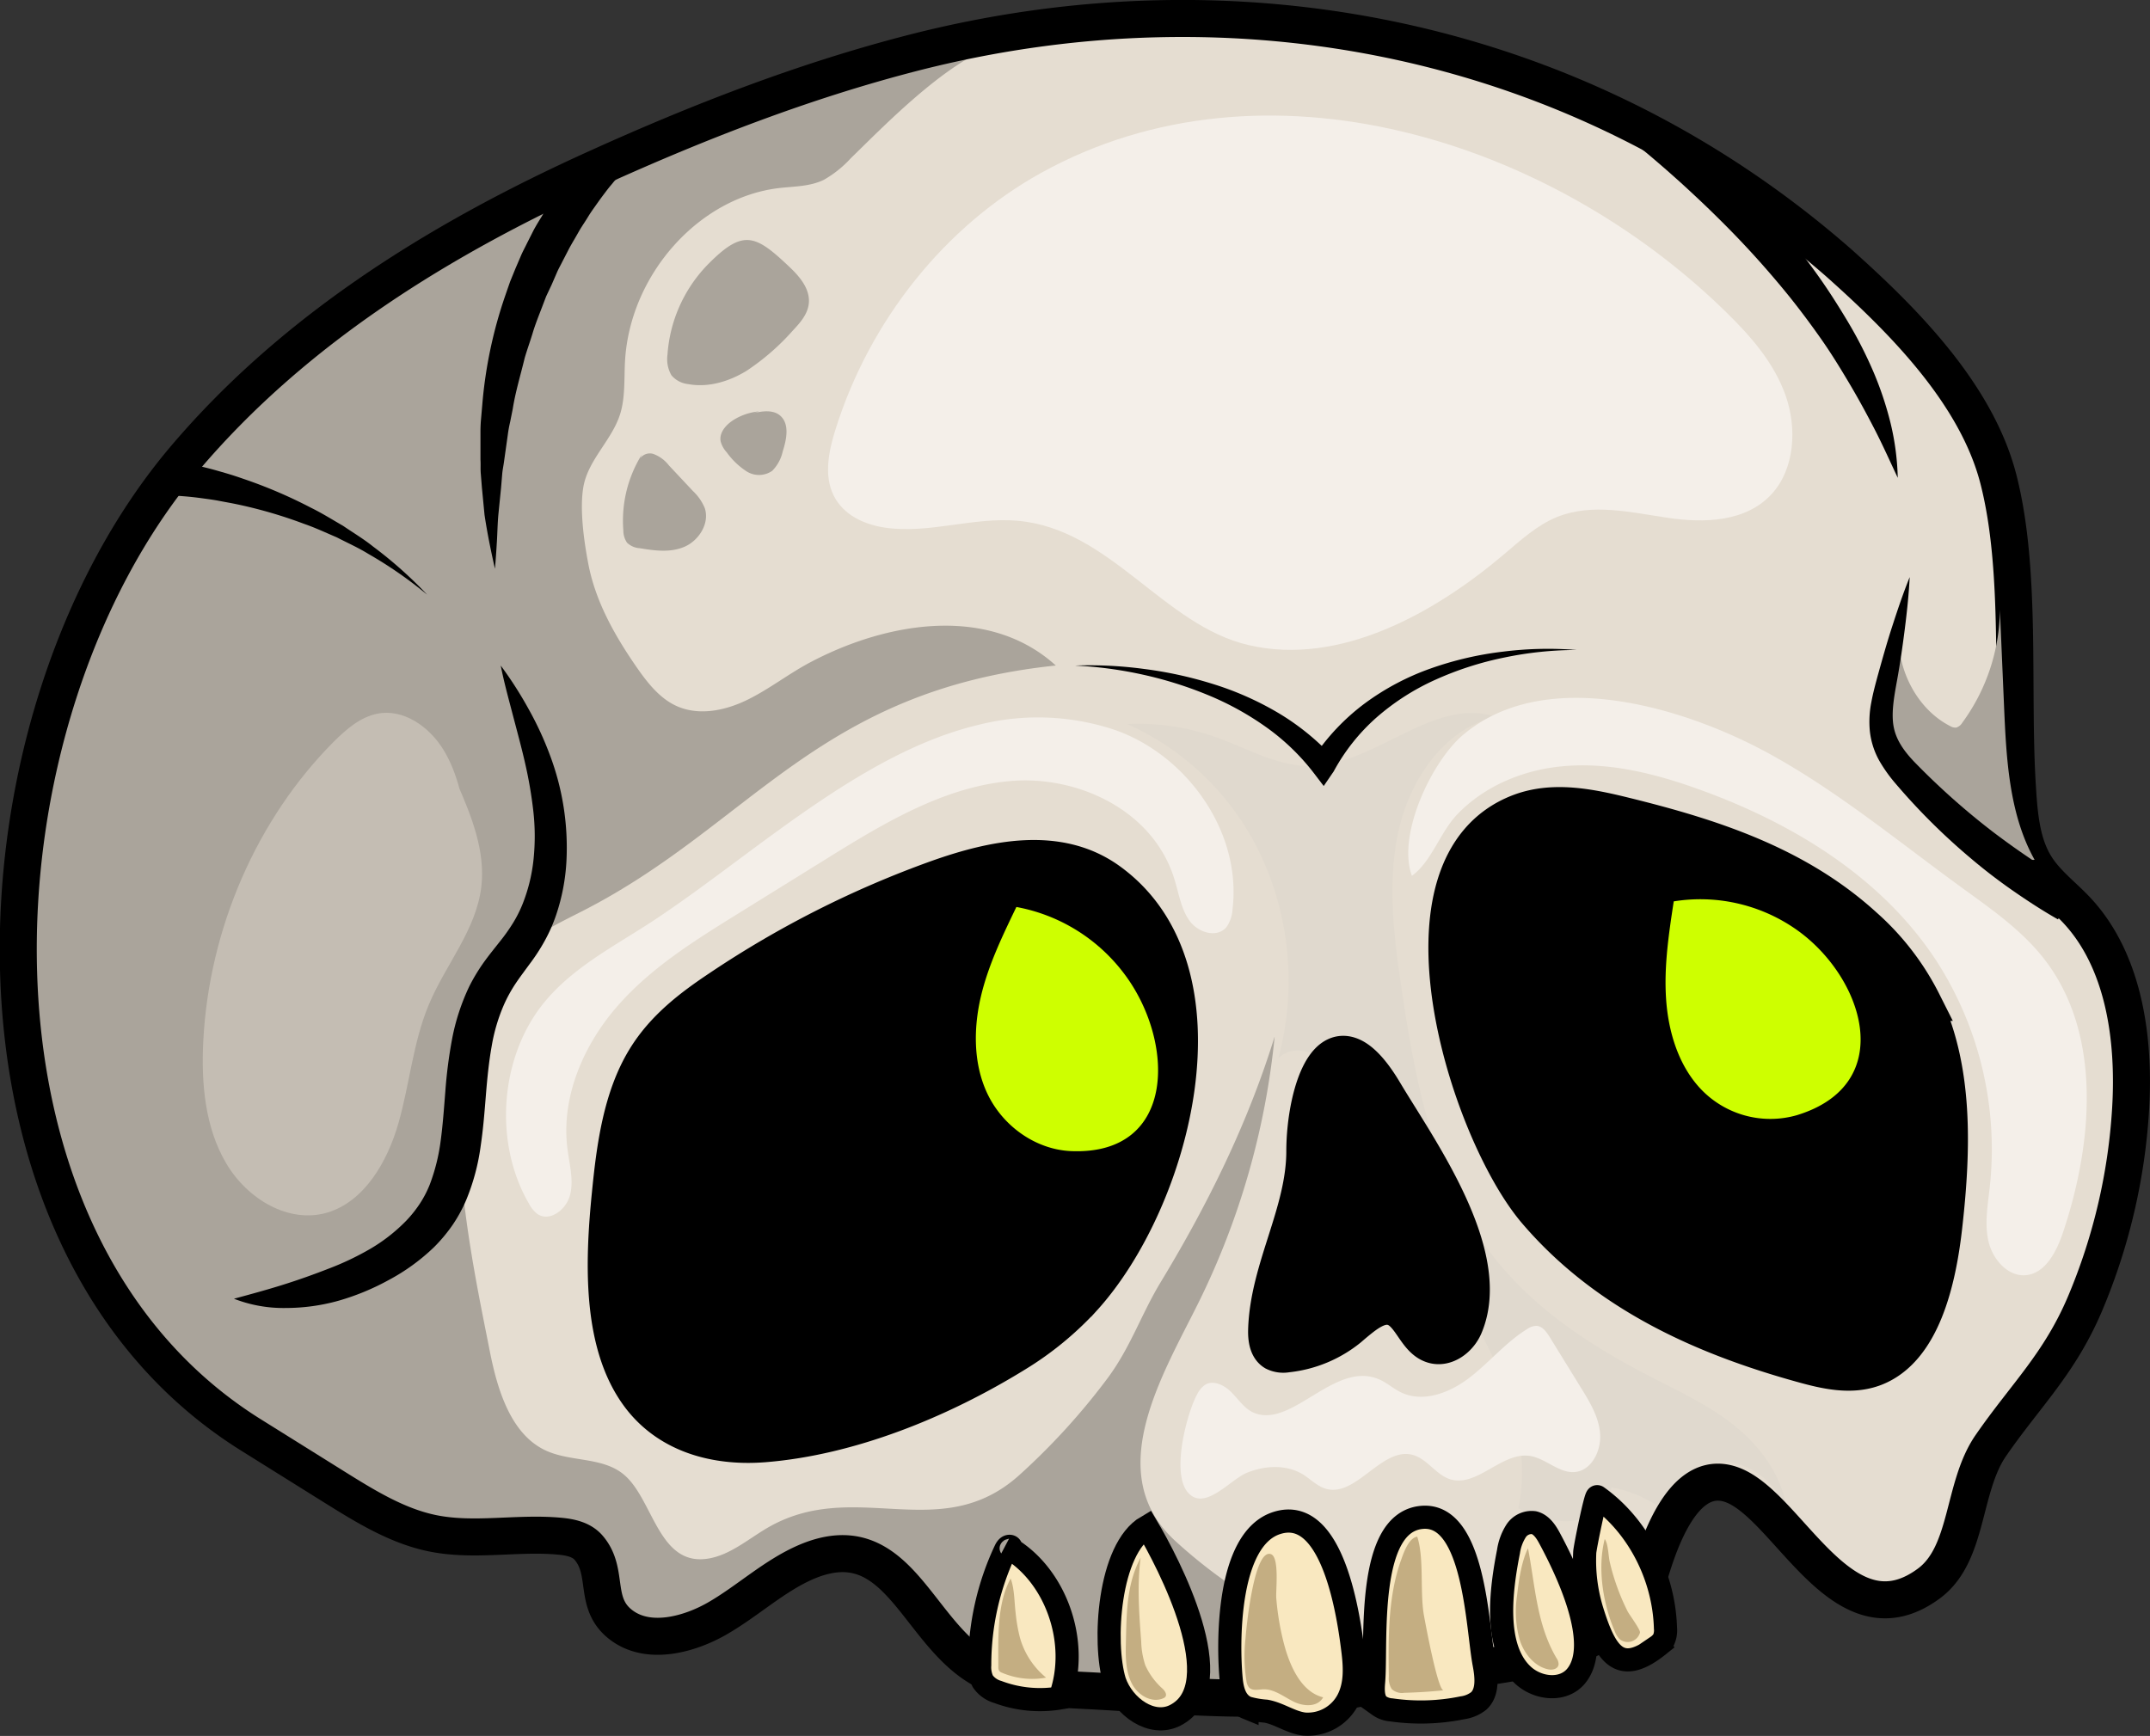 <svg xmlns="http://www.w3.org/2000/svg" viewBox="0 0 464.53 375.14"><rect x="0" y="0" width="464.53" height="375.14" fill="#333333" stroke="none"/><defs><style>.cls-1{fill:#e5ddd1;}.cls-2{fill:#e0d9ce;}.cls-3{fill:#aaa49b;}.cls-4{fill:none;}.cls-4,.cls-5,.cls-9{stroke:#000;stroke-miterlimit:10;}.cls-4,.cls-5{stroke-width:8px;}.cls-6{fill:#c4bdb3;}.cls-7{fill:#f4efe9;}.cls-8{fill:#ceff00;}.cls-9{fill:#f9e8c0;stroke-width:5px;}.cls-10{fill:#c4ae82;}</style></defs><title>1_sk_head</title><g id="Слой_2" data-name="Слой 2"><g id="Слой_1-2" data-name="Слой 1"><path class="cls-1" d="M355.81,342a19.23,19.23,0,0,1-3,5.75,20.13,20.13,0,0,1-5.75,4.53c-16.06,9.34-32.79,7.35-49.77,11.72-20,5.14-42.64,2.3-63,1.31-8.41-.41-17.29-1-24.29-6-12.56-9-17-29.66-35.65-21.83-7.06,3-12.85,8.56-19.54,12.37-5.69,3.23-14.17,5.69-20.1,1.66-6.82-4.65-2.9-11.59-7.5-17-1.53-1.82-4-2.32-6.26-2.53-9.14-.86-18.45,1.2-27.46-.63-7.68-1.56-14.6-5.85-21.36-10.07l-17.93-11.2c-67.2-42-61.87-154.8-14.29-211C64,70.66,96,51.17,129.09,36.24c22.08-10,44.73-18.78,68.07-24.79,69.73-17.94,144-3.78,200.14,45.37,13.34,11.9,29.66,28,34.46,46.68,5.12,19.86,2.8,45.64,4.12,66.55.37,5.91.84,12.13,3.9,17.07,2.33,3.77,5.93,6.39,8.92,9.58,10.17,10.87,12.57,27.62,11.64,43a127.82,127.82,0,0,1-9.86,42.06c-5.52,13-12.85,19.77-20.35,30.64-6.21,9-4.74,23.35-13.31,29.75-17.47,13-28.77-13.09-40.31-20.15-10.59-6.47-16.53,6.93-19.52,16.4C356.61,339.59,356.23,340.82,355.81,342Z"/><path class="cls-2" d="M298.5,250.08q-3.79-6.87-7.54-13.75c-1.6-2.93-3.3-6-6-7.84s-6.56-2.16-8.78.27a64.28,64.28,0,0,0-3.29-42.89,58.21,58.21,0,0,0-29.36-29.41,50.45,50.45,0,0,1,19.29,2.88c6.62,2.36,13,6.16,20,6.2,14.13.09,26.9-15.16,40.38-10.62-10.54,2.26-18.2,12.77-20.86,23.91s-1.27,22.89.4,34.25c1.91,13,4.18,26,8.68,38.16,8.75,23.69,25.29,36.11,46.14,46.75,6.24,3.19,12.64,6.22,18.06,10.82s9.85,11.05,10.59,18.41c-1.81-6.14-7.3-10.9-13.31-11.27a14.24,14.24,0,0,0-14,10,26.54,26.54,0,0,0-10.71-4.52c-.66,4.17-4.72,6.93-8.66,7.26s-7.78-1.19-11.47-2.69c3-14.57-3.07-29.51-10.51-42.13C311.1,272.74,304.76,261.44,298.5,250.08Z"/><path class="cls-3" d="M302.35,359.16c-6.39,1.92-12.84,3.86-19.46,4.37-3.39.27-6.79.16-10.18.34-6,.33-12.05,2.13-18,2.09-6.69-.05-13.57-1.06-20.23-1.75-7.14-.74-18.19-.4-24.44-4.87-12.56-9-17-29.66-35.65-21.83-7.06,3-12.85,8.56-19.54,12.37-5.69,3.23-14.17,5.69-20.1,1.66-6.82-4.65-2.9-11.59-7.5-17-1.53-1.82-4-2.32-6.26-2.53-9.14-.86-18.45,1.2-27.46-.63-7.68-1.56-14.6-5.85-21.36-10.07l-17.93-11.2c-67.2-42-61.87-154.8-14.29-211C64,70.66,96,51.17,129.09,36.24c29.34-13.25,57.5-22.81,89-27.1C207,10.66,191.81,26.43,183.81,34.21A23.89,23.89,0,0,1,178,38.86c-3,1.46-6.34,1.4-9.58,1.77-17.43,2-32.34,18.73-33.38,37.45-.21,3.77.07,7.64-1,11.23-1.68,5.59-6.66,9.72-7.9,15.42-1,4.81,0,12,.92,16.85,1.51,8.23,5.68,15.62,10.33,22.37,2.31,3.35,4.89,6.71,8.43,8.45,4.84,2.38,10.61,1.26,15.47-1.08s9.18-5.8,14-8.31c16.83-8.82,38.52-12.17,52.83.81-51.36,5.36-65.75,34.26-101.83,52.83-5.46,2.81-11.12,5.41-15.69,9.67-19.32,18-9.31,62.63-4.77,85.69,1.66,8.44,4.56,17.84,11.92,21.37,5.57,2.67,12.69,1.33,17.35,5.55,6.15,5.57,7.33,19.75,18.07,17.86,4.47-.79,8.2-3.93,12.14-6.32,19.14-11.61,37.69,3.89,55-11.77a145.31,145.31,0,0,0,19-20.87c5-6.73,7.29-13.9,11.54-20.87C261,260.18,269.58,242.83,275.4,224A166.33,166.33,0,0,1,259,281.4c-7.69,15.57-21,36.88-5.19,51.49a109.32,109.32,0,0,0,26,17.74c4.16,2.05,7.07,2.06,11.5,2.88C293.28,353.86,301.78,359.33,302.35,359.16Z"/><path class="cls-4" d="M355.81,342a19.23,19.23,0,0,1-3,5.75,20.13,20.13,0,0,1-5.75,4.53c-16.06,9.34-32.79,7.35-49.77,11.72-20,5.14-42.64,2.3-63,1.31-8.41-.41-17.29-1-24.29-6-12.56-9-17-29.66-35.65-21.83-7.06,3-12.85,8.56-19.54,12.37-5.69,3.23-14.17,5.69-20.1,1.66-6.82-4.65-2.9-11.59-7.5-17-1.53-1.82-4-2.32-6.26-2.53-9.14-.86-18.45,1.2-27.46-.63-7.68-1.56-14.6-5.85-21.36-10.07l-17.93-11.2c-67.2-42-61.87-154.8-14.29-211C64,70.66,96,51.17,129.09,36.24c22.08-10,44.73-18.78,68.07-24.79,69.73-17.94,144-3.78,200.14,45.37,13.34,11.9,29.66,28,34.46,46.68,5.12,19.86,2.8,45.64,4.12,66.55.37,5.91.84,12.13,3.9,17.07,2.33,3.77,5.93,6.39,8.92,9.58,10.17,10.87,12.57,27.62,11.64,43a127.82,127.82,0,0,1-9.86,42.06c-5.52,13-12.85,19.77-20.35,30.64-6.21,9-4.74,23.35-13.31,29.75-17.47,13-28.77-13.09-40.31-20.15-10.59-6.47-16.53,6.93-19.52,16.4C356.61,339.59,356.23,340.82,355.81,342Z"/><path class="cls-5" d="M292.44,286.18c2.73-2.27,5.76-4.79,8.89-3.58,3.55,1.37,4.61,6.85,8.22,8,2.72.89,5.65-1.27,6.83-4C323,271.07,306.19,248,299,235.89c-11.4-19.08-17.06.11-17.08,12.88,0,13.27-7.86,25.37-8.25,38.63-.05,1.8.2,3.92,1.67,4.81a4.35,4.35,0,0,0,2.72.37A25.5,25.5,0,0,0,291.49,287Z"/><path class="cls-3" d="M410.41,135.1c-1.13,8.73,3.5,18,10.93,21.8a2.15,2.15,0,0,0,1.33.33,2.36,2.36,0,0,0,1.31-1.06,42,42,0,0,0,8.12-24.37l.9,20.91c.49,11.39,1.12,23.32,6.6,33.1-6.54.4-12.28-4.32-17.33-8.78-5.23-4.63-14.12-9.73-16.52-16.86C402.6,150.83,409.35,143.43,410.41,135.1Z"/><path class="cls-5" d="M219.48,292.49C203,302.67,183.41,310.54,165.06,312c-9.36.74-19.39-1.4-26-9.23-9.19-11-8.77-28.95-7.19-44.69,1-10.22,2.44-20.89,7.56-29.26,4.08-6.69,10.12-11.21,16.14-15.23a213.79,213.79,0,0,1,46.8-23.68c12.32-4.4,26.32-7.32,37.15.46,27.09,19.48,13.76,69-5.52,90.18A67.36,67.36,0,0,1,219.48,292.49Z"/><path class="cls-5" d="M331.92,261.78c15.38,18,36.52,27.2,57.44,33,5.17,1.44,10.66,2.7,15.67.77,10.13-3.92,13.64-18.49,15-31.05,1.8-16.16,2.33-33.61-4.59-47.88a54.83,54.83,0,0,0-12.62-16.41c-14.81-13.51-33.42-19.38-51.63-23.88-7.59-1.88-15.59-3.55-22.91-.75C298.89,186.91,317.21,244.57,331.92,261.78Z"/><path d="M108.19,143.83a82.6,82.6,0,0,1,6,9.36,71.08,71.08,0,0,1,4.69,10.16A56.68,56.68,0,0,1,122.39,186a43.46,43.46,0,0,1-2.22,11.69,34,34,0,0,1-2.46,5.59,41.46,41.46,0,0,1-3.24,5c-1.11,1.52-2.18,2.93-3.1,4.31a31.49,31.49,0,0,0-2.33,4.18,38.3,38.3,0,0,0-2.82,9.39c-.59,3.33-.94,6.81-1.23,10.4s-.57,7.32-1.14,11.13a46.67,46.67,0,0,1-3.1,11.58,31.37,31.37,0,0,1-3,5.5,34.42,34.42,0,0,1-4,4.77A43.73,43.73,0,0,1,84,276.61a52.47,52.47,0,0,1-10.78,4.46,42.41,42.41,0,0,1-11.4,1.59,29.43,29.43,0,0,1-11.27-2c3.71-1,7.15-1.94,10.53-3s6.64-2.22,9.84-3.47a60.61,60.61,0,0,0,9.18-4.37,36.78,36.78,0,0,0,7.7-6.05,26.15,26.15,0,0,0,2.92-3.67,22.92,22.92,0,0,0,2.13-4.1,41.47,41.47,0,0,0,2.37-9.53c.46-3.4.71-7,1-10.62a101.87,101.87,0,0,1,1.45-11.28,46.77,46.77,0,0,1,3.72-11.4,39.72,39.72,0,0,1,3.17-5.25c1.16-1.61,2.35-3.06,3.44-4.45a39.37,39.37,0,0,0,2.87-4.05,26.5,26.5,0,0,0,2.14-4.31,36.17,36.17,0,0,0,2.29-9.63,48.44,48.44,0,0,0-.07-10.2A93.08,93.08,0,0,0,113.47,165c-.78-3.45-1.73-6.9-2.65-10.42S108.91,147.49,108.19,143.83Z"/><path d="M412.61,124.71c-.19,3.78-.59,7.51-1.06,11.22s-1,7.41-1.67,11.09-1.31,7.22-.7,10.21,2.5,5.49,5,8A156.8,156.8,0,0,0,430.5,179.7q4.34,3.3,8.87,6.32c3,2,6.13,3.87,9.28,5.67l-4,7c-3.34-1.9-6.56-4-9.7-6.18s-6.19-4.52-9.11-7a137.45,137.45,0,0,1-16.25-16.14,31.82,31.82,0,0,1-3.56-5A16.81,16.81,0,0,1,404,158a21.54,21.54,0,0,1,.33-6.29c.37-2,.87-3.82,1.35-5.61,1-3.6,2-7.19,3.16-10.76S411.19,128.22,412.61,124.71Z"/><path class="cls-6" d="M101.1,179.38c-1-6-2.14-12.17-5.25-17.29s-8.76-9-14.36-7.85c-3.63.72-6.65,3.34-9.34,6-16.64,16.7-27,40.41-28.23,64.79-.47,9.13.4,18.72,5,26.45s13.54,13,21.77,10.57c8-2.37,13-10.92,15.41-19.37s3.16-17.5,6.55-25.57C96.24,208.48,102.89,201,104,191.6c.89-7.7-2.13-15.24-5.21-22.27"/><path class="cls-7" d="M220,112.55c20,1.85,31.34,22.6,49.82,26.87,19.7,4.56,40.15-6.94,55.11-19.61,3.62-3.07,7.21-6.36,11.54-8.11,7.5-3,15.84-1,23.79.19s17.07.95,22.63-5.24c4.87-5.42,5.4-14.11,2.92-21.15s-7.44-12.72-12.62-17.81C334.9,30,273.12,10.66,224.91,37.38c-20.7,11.48-37,31.8-44.4,55.45-1.45,4.62-2.53,9.88-.42,14.19s6.67,6.33,11.08,7C200.72,115.44,210.39,111.65,220,112.55Z"/><path class="cls-7" d="M211.38,156.65c-25.63,6.11-49,28.39-70.52,42.51-8.14,5.33-17.05,9.84-23.33,17.53C108,228.4,106.6,246.9,114.28,260.1a6.83,6.83,0,0,0,1.79,2.21c2.61,1.86,6.28-.84,7.1-4.08s-.15-6.65-.57-10c-1.42-11.19,3.52-22.43,10.71-30.7s16.45-14.06,25.57-19.73L178,185.94c12.6-7.84,25.74-15.87,40.27-17.15s30.83,6.27,35.43,21.07c1,3.13,1.44,6.55,3.34,9.15s6,3.78,8,1.27a7.43,7.43,0,0,0,1.26-3.78c2.08-17.26-10.57-34-26.16-39A52.37,52.37,0,0,0,211.38,156.65Z"/><path class="cls-7" d="M337.54,165.6c10.37-1,20.75,1.74,30.58,5.36,19.62,7.22,38.57,18.77,50.28,36.71a75.18,75.18,0,0,1,11.52,48.75c-.44,4-1.2,8.12-.25,12s4.3,7.58,8.15,7.14c4.25-.48,6.61-5.28,8-9.49,6.41-19.27,8.27-42.47-3.87-58.46-4.92-6.48-11.67-11.12-18.17-15.85-13.6-9.89-26.67-20.71-41.33-28.78-18-9.92-48.25-19.41-66.31-4.2-6.76,5.69-14.37,21.66-11.08,30.49,4.32-3.16,6-9.32,9.85-13.34C320.89,169.74,329.23,166.37,337.54,165.6Z"/><path class="cls-7" d="M269.48,318.24c3.95-1.58,8.58-1.8,12.21.49,1.52,1,2.85,2.34,4.54,2.92,6.7,2.27,12.34-9.21,19.12-7.21,3,.88,4.88,4.17,7.82,5.18,5.84,2,11.25-5.88,17.33-5,3.53.51,6.53,4,10.06,3.45,3.37-.48,5.42-4.58,5.16-8.21s-2.2-6.83-4.08-9.87l-6.78-11c-.7-1.13-1.58-2.38-2.85-2.47a3.66,3.66,0,0,0-2.09.72c-4.59,2.83-8.15,7.21-12.46,10.51s-10.06,5.47-14.87,3.09c-1.64-.81-3-2.09-4.73-2.8-9.53-4-18.72,10.69-26.93,7.27-2-.83-3.3-2.85-4.86-4.43s-4-2.77-5.79-1.56a5.7,5.7,0,0,0-1.69,2.12c-2.1,3.85-6,18-1.35,21.65C260.86,326,266,319.62,269.48,318.24Z"/><path class="cls-8" d="M387.73,200.61a36.12,36.12,0,0,0-26.1-5.82c-1.06,6.94-2.12,13.95-1.66,21s2.6,14.12,7.16,19.18A20.73,20.73,0,0,0,388.21,241C410.36,234.25,402.55,210.7,387.73,200.61Z"/><path class="cls-8" d="M242.72,210.2A37.66,37.66,0,0,0,219.6,196c-3,6.24-6.07,12.55-7.67,19.36s-1.63,14.29,1.23,20.61c3.33,7.36,10.63,12.47,18.27,12.79C254.45,249.7,253.88,224.72,242.72,210.2Z"/><path class="cls-3" d="M144.22,76.62a7,7,0,0,0,.85,4.48A5.49,5.49,0,0,0,148.65,83c4.31.81,8.78-.52,12.58-2.82a50.64,50.64,0,0,0,10.14-8.83c1.54-1.63,3.14-3.46,3.38-5.76.32-3.07-1.89-5.73-4.06-7.79-7.35-7-10-8.34-17.28-1.12A30.93,30.93,0,0,0,144.22,76.62Z"/><path class="cls-3" d="M138.68,98.22a27.07,27.07,0,0,0-4,16.45,4.62,4.62,0,0,0,.8,2.61,4.32,4.32,0,0,0,2.75,1.19c3.24.54,6.66,1,9.7-.33s5.43-5,4.35-8.31a10.45,10.45,0,0,0-2.57-3.72l-5.19-5.54a7.51,7.51,0,0,0-3.44-2.5,2.59,2.59,0,0,0-3.21,2"/><path class="cls-3" d="M164,88.91a12.35,12.35,0,0,0-5.75,2c-1.49,1-2.91,2.67-2.54,4.5A5.59,5.59,0,0,0,157,97.73a16,16,0,0,0,4.32,4.14,5,5,0,0,0,5.52-.12,8.51,8.51,0,0,0,2.27-4.18c.81-2.53,1.48-5.72-.34-7.56-1.53-1.55-4-1.19-6-.72"/><path d="M36.85,99.49c1.51.21,2.78.46,4.12.75s2.63.6,3.94.93,2.59.71,3.87,1.08,2.55.79,3.81,1.23a103.73,103.73,0,0,1,14.63,6.26c2.37,1.16,4.62,2.58,6.9,3.89,2.18,1.49,4.44,2.83,6.49,4.48a90.55,90.55,0,0,1,11.68,10.4,89.5,89.5,0,0,0-12.72-8.82c-2.18-1.35-4.54-2.39-6.81-3.57-2.36-1-4.66-2.09-7.08-2.92a99,99,0,0,0-14.61-4.25c-1.24-.26-2.48-.47-3.72-.71s-2.49-.4-3.73-.57-2.49-.31-3.72-.41-2.52-.19-3.59-.21Z"/><path d="M133.58,38.17l-.79.91c-.28.31-.56.69-.84,1-.57.68-1.12,1.42-1.67,2.15s-1.08,1.48-1.61,2.23-1.07,1.49-1.55,2.29-1,1.57-1.49,2.34-.93,1.6-1.4,2.4-.94,1.6-1.37,2.42l-1.28,2.48c-.41.83-.88,1.64-1.25,2.5L119.2,61.5,118,64.05l-1,2.62c-.67,1.75-1.37,3.49-1.91,5.29s-1.19,3.57-1.72,5.38c-.88,3.67-2,7.3-2.59,11.05l-.56,2.8a27.35,27.35,0,0,0-.51,2.81l-.8,5.68c-.13,1-.34,1.9-.41,2.86l-.24,2.87-.58,5.78c-.18,1.94-.2,3.87-.32,5.83s-.24,3.91-.42,5.89c-.87-3.83-1.66-7.71-2.25-11.63l-.57-5.92-.24-3c-.09-1,0-2-.07-3l0-6a29.73,29.73,0,0,1,.14-3l.26-3a96.58,96.58,0,0,1,5-23.61l1-2.88,1.15-2.82,1.2-2.8c.4-.94.9-1.83,1.34-2.75l1.38-2.73c.48-.9,1-1.76,1.55-2.64s1-1.77,1.59-2.62,1.14-1.7,1.73-2.54,1.21-1.66,1.84-2.48,1.25-1.63,2-2.4,1.35-1.57,2.1-2.32c.38-.38.72-.75,1.13-1.12s.75-.72,1.27-1.17Z"/><path d="M359.44,25.81c1.74,1.22,3.29,2.37,4.85,3.63s3.08,2.5,4.57,3.81c3,2.59,5.86,5.33,8.65,8.14s5.43,5.77,8,8.77,5,6.19,7.29,9.4,4.44,6.6,6.47,10a91.13,91.13,0,0,1,5.43,10.62,72.8,72.8,0,0,1,3.79,11.31,55.78,55.78,0,0,1,1.54,11.77c-1.69-3.59-3.25-7.1-5-10.49s-3.56-6.72-5.51-10-3.9-6.46-6.07-9.55-4.42-6.11-6.78-9.06a201.4,201.4,0,0,0-15.21-16.8c-2.68-2.67-5.44-5.26-8.23-7.81-1.41-1.26-2.81-2.52-4.24-3.75s-2.88-2.49-4.25-3.58Z"/><path d="M232.26,143.83a87.68,87.68,0,0,1,14.91.73,86,86,0,0,1,14.7,3.19,66.12,66.12,0,0,1,14,6.13,52.83,52.83,0,0,1,12.1,9.74l-4.35.34h0a47.21,47.21,0,0,1,11.32-12,54.52,54.52,0,0,1,14.34-7.56,72,72,0,0,1,15.56-3.59,77.62,77.62,0,0,1,15.81-.35A77,77,0,0,0,325,142.1a70.1,70.1,0,0,0-14.77,4.75,51.23,51.23,0,0,0-12.82,8.2,42.52,42.52,0,0,0-9.25,11.65h0L286,169.86,283.82,167a48.15,48.15,0,0,0-10.18-9.81,62.77,62.77,0,0,0-12.68-7,84,84,0,0,0-14-4.39A87.05,87.05,0,0,0,232.26,143.83Z"/><path class="cls-9" d="M218.1,334.95c.37.31.56-.71.1-.78s-.79.44-1,.89a58,58,0,0,0-5.52,24.74,7,7,0,0,0,.66,3.53,5.9,5.9,0,0,0,3.22,2.3A25.94,25.94,0,0,0,229,366.93c4.47-12-1-27.17-11.8-32.87"/><path class="cls-9" d="M253.91,370.69c12.52-6.39-1.54-33.11-6.1-40.79-8.28,4.82-9.55,25.08-7,33.43C242.72,368.91,248.9,373.25,253.91,370.69Z"/><path class="cls-9" d="M266,362.81c.22,2.42.89,5.22,3.43,6.26a20.5,20.5,0,0,0,4.11.72c2.89.53,5.31,2.41,8.23,2.78a9.78,9.78,0,0,0,9.48-5.25c1.63-3.18,1.51-6.8,1.1-10.26-.84-7-4.16-31.93-16.53-27.92C265,332.65,265.3,355.4,266,362.81Z"/><path class="cls-9" d="M296.78,363.46c-.16,1.82-.19,3.95,1.18,5.11a5.13,5.13,0,0,0,2.65.94,44.66,44.66,0,0,0,15.35-.45,7.26,7.26,0,0,0,3.56-1.5c2-1.87,1.67-5.2,1.14-8-1.48-7.75-2-32.27-13.17-31.67C295,328.59,297.5,355.14,296.78,363.46Z"/><path class="cls-9" d="M340.61,362.11c5.63-7.05-2.27-23.1-5.8-29.68-.79-1.48-1.82-3-3.38-3.38a4,4,0,0,0-3.89,1.83,11.4,11.4,0,0,0-1.62,4.44c-1.58,8-3.33,20.69,3.11,26.67C332.26,365,337.82,365.61,340.61,362.11Z"/><path class="cls-9" d="M357.87,355.93l.2-.16a4.84,4.84,0,0,0,1.38-1.43,5,5,0,0,0,.39-2.52c-.32-11.24-6-22.16-14.74-28.38-.36-.26-2.64,10.93-2.7,12a36.91,36.91,0,0,0,1.65,12.87C346.87,357.32,349.86,362.08,357.87,355.93Z"/><path class="cls-10" d="M215.7,360.33a1.48,1.48,0,0,0,.19.75,1.28,1.28,0,0,0,.57.39,16.66,16.66,0,0,0,9.56,1.07,17.15,17.15,0,0,1-5.68-8.74,36.08,36.08,0,0,1-.91-5.32c-.28-2.32-.25-5.26-1.07-7.35C215.33,346.61,215.7,354.22,215.7,360.33Z"/><path class="cls-10" d="M243.25,355.38c-.07,2.89,0,5.93,1.31,8.46s4.31,4.28,6.8,3.15a1.08,1.08,0,0,0,.42-.29c.41-.53-.09-1.29-.57-1.75a15.06,15.06,0,0,1-3.75-5.07,17.73,17.73,0,0,1-.89-5.13c-.45-6.05-.91-12.06-.13-18.12C243.33,342.47,243.42,348.79,243.25,355.38Z"/><path class="cls-10" d="M269.11,354a34.39,34.39,0,0,0,.2,9.31,2.79,2.79,0,0,0,.52,1.31c.73.85,2,.49,3.09.45,2.36-.1,4.41,1.58,6.56,2.65s5.2,1.26,6.4-.92c-4.53-1.12-7-6.28-8.33-11.06a57.68,57.68,0,0,1-1.8-10.41c-.13-1.6.74-8.92-1.2-9.49C270.95,334.74,269.3,351.53,269.11,354Z"/><path class="cls-10" d="M302.76,337c-2.88,7.94-2.81,16.78-2.69,25.34a4.26,4.26,0,0,0,.64,2.68,3.23,3.23,0,0,0,2.7.8q4.26-.11,8.5-.54c-1.26.13-4-14.78-4.29-16.39-.84-5.14.1-12.17-1.41-16.82C304.43,332.36,303.37,335.27,302.76,337Z"/><path class="cls-10" d="M327.79,344.71a22.89,22.89,0,0,0,.57,9.72c1,3.08,3.33,5.8,6.26,6.34.86.16,2-.11,2.13-1.07a2.31,2.31,0,0,0-.46-1.39c-4.29-7.29-4.57-15.49-6.15-23.72C328.75,337.42,328.15,341.45,327.79,344.71Z"/><path class="cls-10" d="M348.85,352.44a5.35,5.35,0,0,0,1.05,1.76,2.77,2.77,0,0,0,4.44-1.39c.14-.58-2.3-3.87-2.66-4.56a47.17,47.17,0,0,1-2.27-5.27,47.68,47.68,0,0,1-1.6-5.4c-.33-1.41-.3-3.86-1.09-5C345.1,338.91,346.35,346.57,348.85,352.44Z"/></g></g></svg>